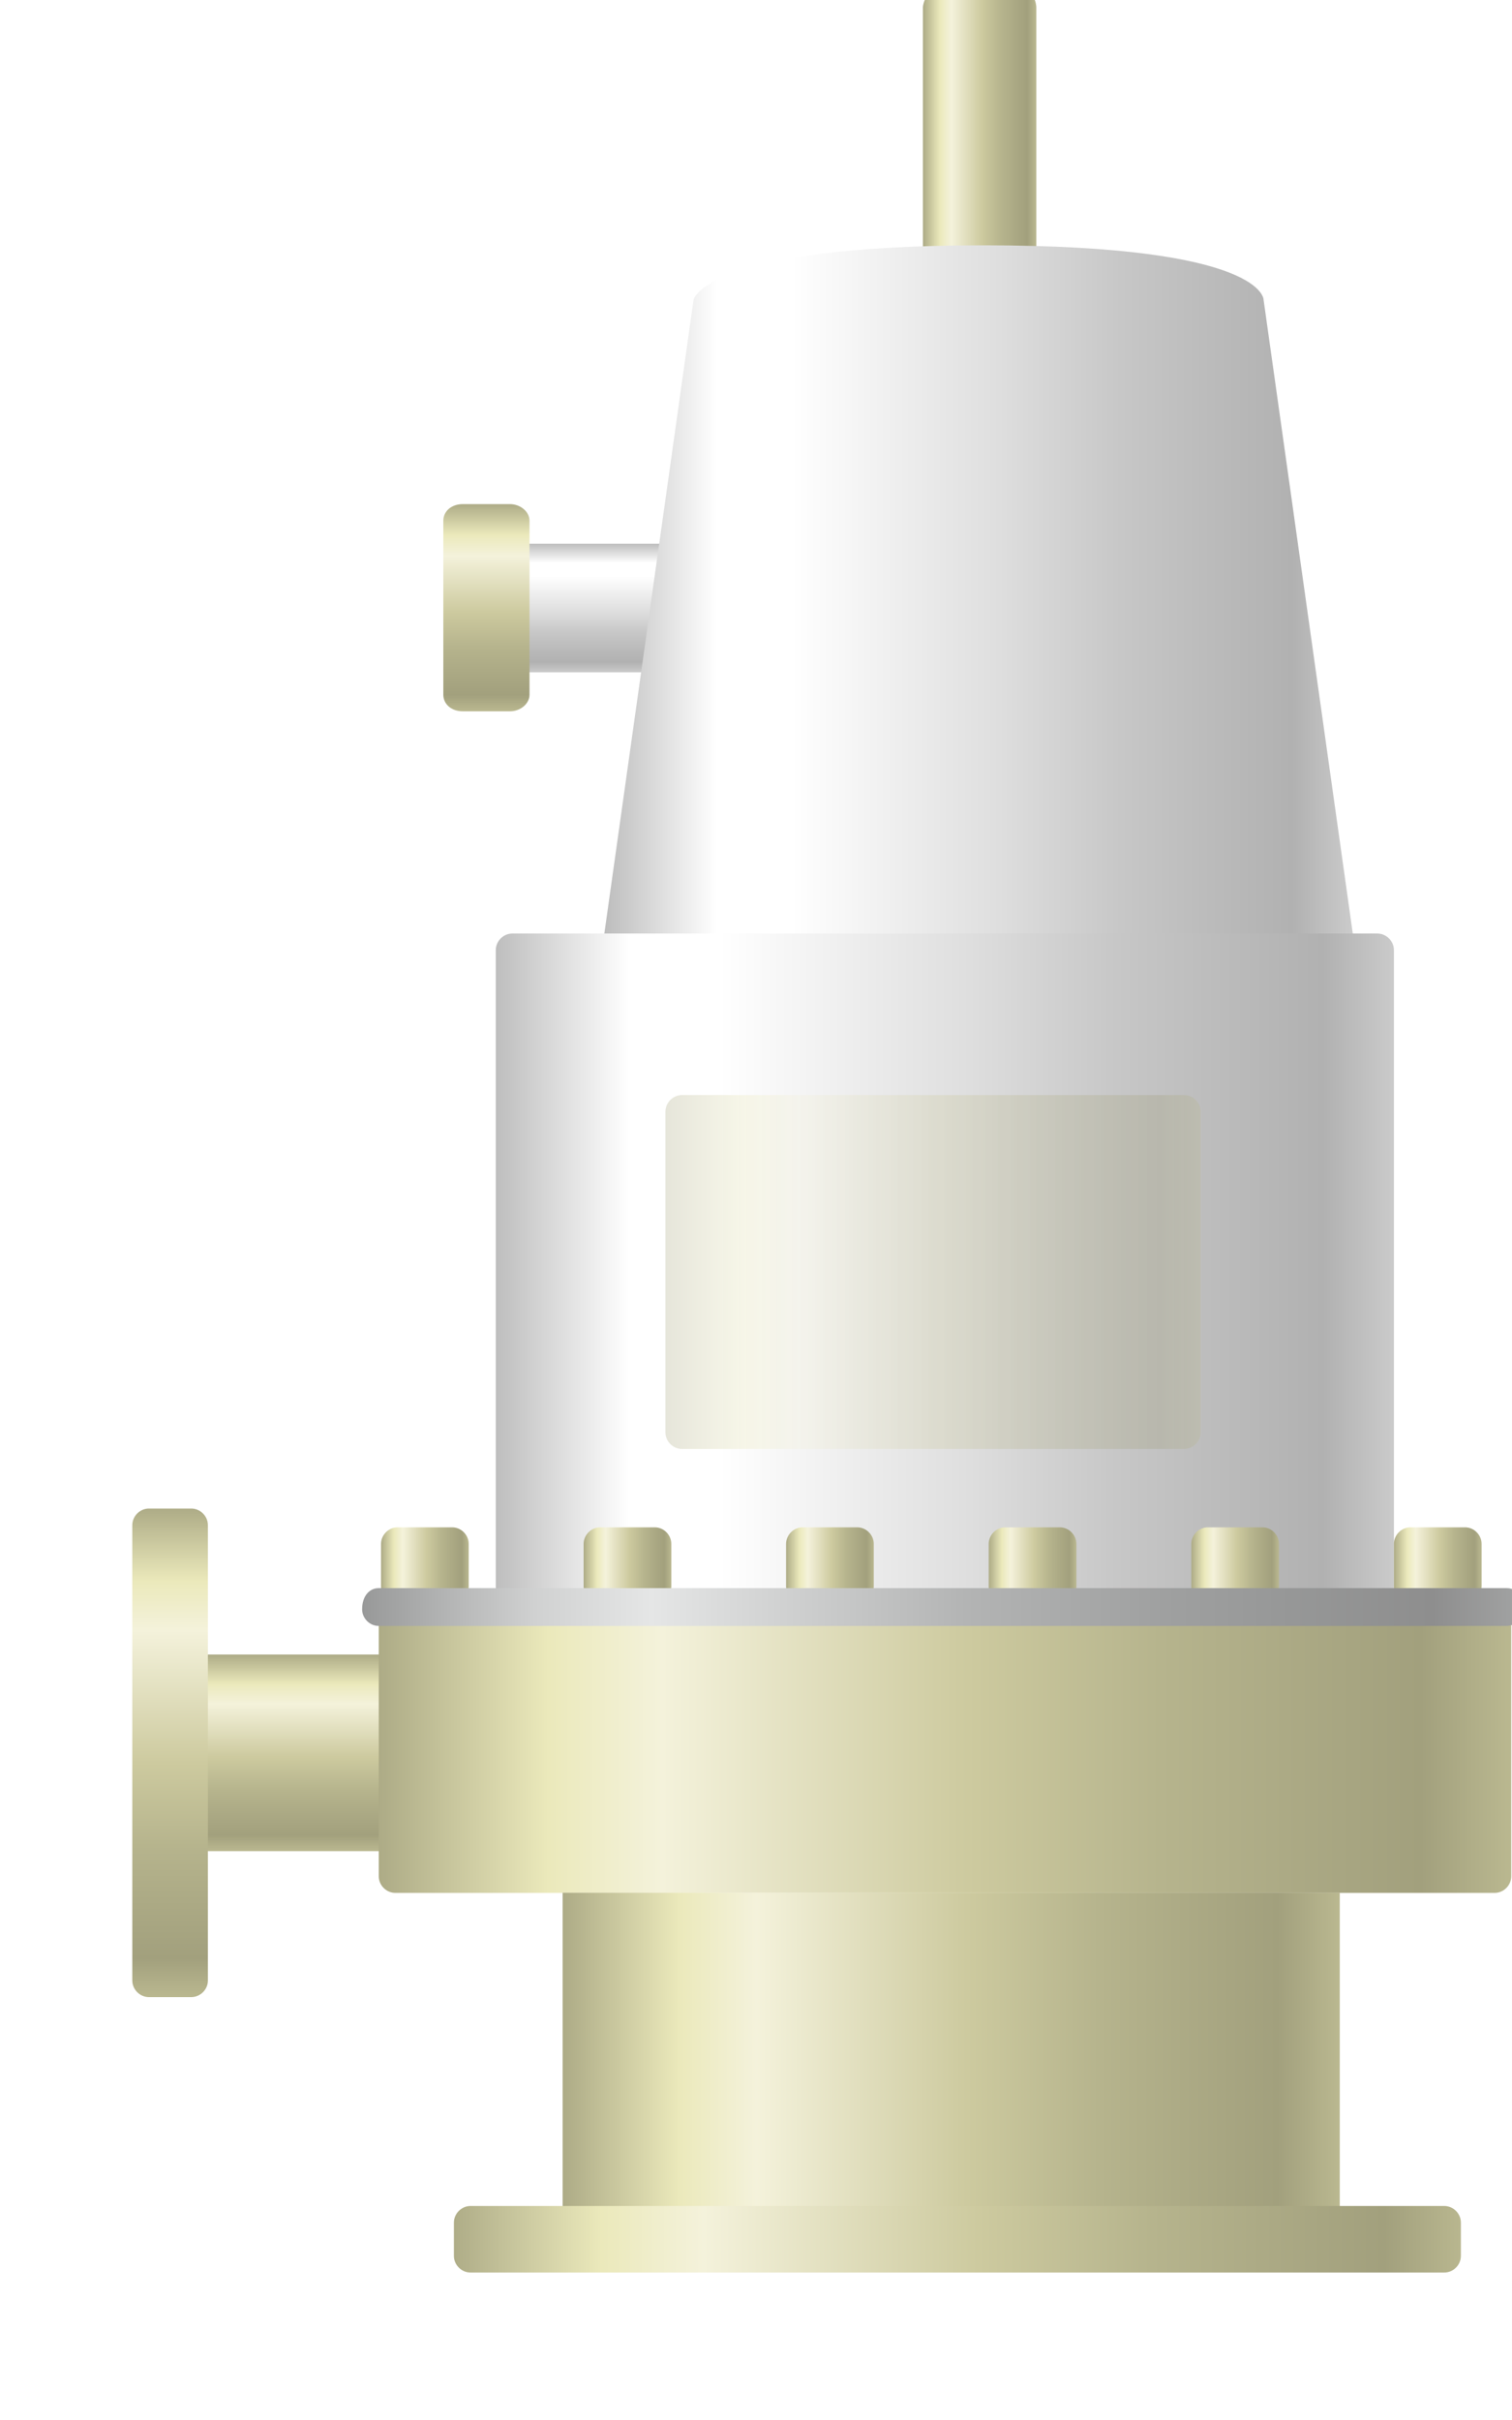 <svg xmlns="http://www.w3.org/2000/svg" id="schematicSVG" width="200" height="320" viewBox="0 0 200 320" style="">

    <style type="text/css">


.grid line {
stroke: lightgrey;
stroke-opacity: 0.7;
shape-rendering: crispEdges;
}
.grid path {
stroke-width: 0;
}
.gridVFD line {
stroke: black;
stroke-opacity: 0.5;
}
.gridVFD path {
stroke-width: 0;
}
.gaugeLine {
fill: none;
stroke: black;
stroke-width: 1;
}
.axisRed line{
stroke: red;
}
.axisRed path{
stroke: red;
}
.axisBlue line{
stroke: blue;
}
.axisBlue path{
stroke: blue;
}
.axisPurple line{
stroke: purple;
}
.axisPurple path{
stroke: purple;
}
.chartLineLeft {
fill: none;
stroke: DarkViolet;
stroke-width: 3;
}
.chartLineRight2 {
fill: none;
stroke: red;
stroke-width: 3;
}
.chartLineRight1 {
fill: none;
stroke: blue;
stroke-width: 3;
}
.chartLineCI {
fill: none;
stroke: purple;
stroke-width: 3;
}
.chartLineVAC {
fill: none;
stroke: red;
stroke-width: 3;
}
.chartLineHZ {
fill: none;
stroke: blue;
stroke-width: 3;
}
.axisred line{
stroke: red;
}
.axisred path{
stroke: red;
}
.axisBlue line{
stroke: blue;
}
.axisBlue path{
stroke: blue;
}
.axisDarkViolet line{
stroke: DarkViolet;
}
.axisDarkViolet path{
stroke: DarkViolet;
}

.ticks-automanual {
  font: 10px sans-serif;
}
.track,
.track-inset,
.track-overlay {
  stroke-linecap: round;
}
.track {
  stroke: #000;
  stroke-opacity: 0.3;
  stroke-width: 12px;
}
.track-inset {
  stroke: #ddd;
  stroke-width: 8px;
}
.track-overlay {
  pointer-events: stroke;
  stroke-width: 50px;
  stroke: transparent;

}
.handle {

  stroke: #000;
  stroke-opacity: 0.5;
  stroke-width: 1.25px;
}


</style>

<defs id="endArrowDefs">
<marker id="endArrow" viewBox="0 0 8000 8000" vector-effect="non-scaling-stroke" refX="250" refY="150" markerUnits="strokeWidth" markerWidth="300" markerHeight="300" orient="auto" fill="violet" stroke-linejoin="bevel">
<path d="M2 59,293 148,1 243,121 151,Z" stroke="RGB(0,0,0)">
<marker id="cloneArrow" viewBox="0 0 8000 8000" vector-effect="non-scaling-stroke" refX="250" refY="150" markerUnits="strokeWidth" markerWidth="300" markerHeight="300" orient="auto" fill="RGB(0,0,0)" stroke-linejoin="bevel">
<path d="M2 59,293 148,1 243,121 151,Z" stroke="RGB(0,0,0)"/>
</marker>
</path>
</marker>
</defs>
<defs id="pilotLightDefs">
<radialGradient id="blueGradient" cx="50%" cy="50%" r="75%">
<stop offset="0%" stop-color="rgb(0,0,255)" stop-opacity="1"/>
<stop offset="100%" stop-color="rgb(0,0,0)" stop-opacity="1"/>
</radialGradient>
<radialGradient id="greenGradient" cx="50%" cy="50%" r="75%">
<stop offset="0%" stop-color="rgb(0,191,0)" stop-opacity="1"/>
<stop offset="100%" stop-color="rgb(0,0,0)" stop-opacity="1"/>
</radialGradient>
<radialGradient id="greyGradient" cx="50%" cy="50%" r="75%">
<stop offset="0%" stop-color="rgb(255,255,255)" stop-opacity="1"/>
<stop offset="100%" stop-color="rgb(0,0,0)" stop-opacity="1"/>
</radialGradient>
<radialGradient id="redGradient" cx="50%" cy="50%" r="75%">
<stop offset="0%" stop-color="rgb(255,0,0)" stop-opacity="1"/>
<stop offset="100%" stop-color="rgb(0,0,0)" stop-opacity="1"/>
</radialGradient>
<radialGradient id="violetGradient" cx="50%" cy="50%" r="75%">
<stop offset="0%" stop-color="rgb(219,0,219)" stop-opacity="1"/>
<stop offset="100%" stop-color="rgb(0,0,0)" stop-opacity="1"/>
</radialGradient>
<radialGradient id="aquaGradient" cx="50%" cy="50%" r="75%">
<stop offset="0%" stop-color="aqua" stop-opacity="1"/>
<stop offset="100%" stop-color="rgb(0,0,0)" stop-opacity="1"/>
</radialGradient>
</defs>
<defs id="arrowDefs"/>
<defs id="defsPattern"/>
<defs id="defsGradient"/>
<defs id="defsShadow">
<filter id="drop-shadow" height="150%" width="150%">
<feGaussianBlur in="SourceAlpha" stdDeviation="5" result="blur"/>
<feOffset in="blur" dx="5" dy="5" result="offsetBlur"/>
<feMerge>
<feMergeNode in="offsetBlur"/>
<feMergeNode in="SourceGraphic"/>
</feMerge>
</filter>
</defs>
<defs id="pipe3dDefs">
<filter id="pipe3D">
<feFlood flood-color="black"/>
<feComposite operator="out" in2="SourceGraphic"/>
<feGaussianBlur stdDeviation="6"/>
<feComposite operator="atop" in2="SourceGraphic"/>
</filter>
</defs>
<defs id="alarmWarningTrendDefs">
<linearGradient id="warningMaxTrend" x1="84%" y1="24%" x2="82%" y2="72%">
<stop offset="0%" stop-color="#FF0000" stop-opacity="1"/>
<stop offset="100%" stop-color="#FFA500" stop-opacity="1" stop-offset="100%"/>
</linearGradient>
<linearGradient id="warningMinTrend" x1="84%" y1="24%" x2="82%" y2="72%">
<stop offset="0%" stop-color="#FFA500" stop-opacity="1" stop-offset="0%"/>
<stop offset="100%" stop-color="#FF0000" stop-opacity="1"/>
</linearGradient>
</defs>
<defs id="alarmWarningBarDefs">
<linearGradient id="warningMaxBar" y1="84%" x1="24%" y2="82%" x2="72%">
<stop offset="0" stop-color="#FFA500" stop-opacity="1"/>
<stop offset="100%" stop-color="#FF0000" stop-opacity="1" stop-offset="100%"/>
</linearGradient>
<linearGradient id="warningMinBar" y2="84%" x2="24%" y1="82%" x1="72%">
<stop offset="0" stop-color="#FFA500" stop-opacity="1"/>
<stop offset="100%" stop-color="#FF0000" stop-opacity="1" stop-offset="100%"/>
</linearGradient>
</defs>
<defs id="alarmWarningTankLevelDefs">
<linearGradient id="warningMaxTankLevel" x1="84%" y1="24%" x2="82%" y2="72%">
<stop offset="0%" stop-color="#FF0000" stop-opacity="1"/>
<stop offset="100%" stop-color="#FFA500" stop-opacity="1" stop-offset="100%"/>
</linearGradient>
<linearGradient id="warningMinTankLevel" x1="84%" y1="24%" x2="82%" y2="72%">
<stop offset="0%" stop-color="#FFA500" stop-opacity="1" stop-offset="0%"/>
<stop offset="100%" stop-color="#FF0000" stop-opacity="1"/>
</linearGradient>
</defs>
<g id="zoomG">
<g id="domElemG" shape-rendering="geometricPrecision" text-rendering="geometricPrecision">
<g title="Chemical Pump" parentid="" nativewidth="154" nativeheight="94" myscale="2" transform="matrix(7.21645e-16, -2, 2, 7.21645e-16, 5.5, 312.5)" id="process1527013124036" class="processElem" filter="url(#drop-shadow)">
<svg title="Chemical Pump" class="Pumps" xmlns:xlink="http://www.w3.org/1999/xlink" height="94" xmlns="http://www.w3.org/2000/svg" width="154" viewBox="0 0 154 94" nativewidth="154" nativeheight="94" overflow="visible" myscale="1.0">

    <defs>

        <linearGradient x1="0%" y2="100%" x2="0%" y1="0%" id="lg1_197">

            <stop stop-color="#bdbdbd" offset="0"/>

            <stop stop-color="#ffffff" offset="0.15"/>

            <stop stop-color="#ffffff" offset="0.25"/>

            <stop stop-color="#dfdfdf" offset="0.52"/>

            <stop stop-color="#c7c7c7" offset="0.69"/>

            <stop stop-color="#bcbcbc" offset="0.8"/>

            <stop stop-color="#b1b1b1" offset="0.92"/>

            <stop stop-color="#cbcbcb" offset="1"/>

        </linearGradient>

        <linearGradient x1="100%" y2="0%" x2="0%" y1="0%" id="lg2_197">

            <stop stop-color="#adab86" offset="0"/>

            <stop stop-color="#ebe9bb" offset="0.15"/>

            <stop stop-color="#f4f2db" offset="0.25"/>

            <stop stop-color="#cdca9f" offset="0.52"/>

            <stop stop-color="#b6b48d" offset="0.69"/>

            <stop stop-color="#acaa85" offset="0.8"/>

            <stop stop-color="#a2a07d" offset="0.92"/>

            <stop stop-color="#bab890" offset="1"/>

        </linearGradient>

        <linearGradient x1="100%" y2="0%" x2="0%" y1="0%" id="lg3_197">

            <stop stop-color="#bdbdbd" offset="0"/>

            <stop stop-color="#ffffff" offset="0.15"/>

            <stop stop-color="#ffffff" offset="0.25"/>

            <stop stop-color="#dfdfdf" offset="0.52"/>

            <stop stop-color="#c7c7c7" offset="0.69"/>

            <stop stop-color="#bcbcbc" offset="0.8"/>

            <stop stop-color="#b1b1b1" offset="0.92"/>

            <stop stop-color="#cbcbcb" offset="1"/>

        </linearGradient>

        <linearGradient x1="0%" y2="100%" x2="0%" y1="0%" id="lg4_197">

            <stop stop-color="#adab86" offset="0"/>

            <stop stop-color="#ebe9bb" offset="0.15"/>

            <stop stop-color="#f4f2db" offset="0.25"/>

            <stop stop-color="#cdca9f" offset="0.52"/>

            <stop stop-color="#b6b48d" offset="0.69"/>

            <stop stop-color="#acaa85" offset="0.8"/>

            <stop stop-color="#a2a07d" offset="0.92"/>

            <stop stop-color="#bab890" offset="1"/>

        </linearGradient>

        <linearGradient x1="0%" y2="100%" x2="0%" y1="0%" id="lg5_197">

            <stop stop-color="#979898" offset="0"/>

            <stop stop-color="#d0d1d1" offset="0.15"/>

            <stop stop-color="#e5e6e6" offset="0.25"/>

            <stop stop-color="#b3b4b4" offset="0.52"/>

            <stop stop-color="#9fa0a0" offset="0.69"/>

            <stop stop-color="#969797" offset="0.8"/>

            <stop stop-color="#8e8e8e" offset="0.92"/>

            <stop stop-color="#a3a4a4" offset="1"/>

        </linearGradient>

        <linearGradient x1="0%" y2="100%" x2="0%" y1="0%" id="lg6_197">

            <stop stop-color="#adab86" stop-opacity="0.3" offset="0"/>

            <stop stop-color="#ebe9bb" stop-opacity="0.3" offset="0.15"/>

            <stop stop-color="#f4f2db" stop-opacity="0.3" offset="0.25"/>

            <stop stop-color="#cdca9f" stop-opacity="0.3" offset="0.52"/>

            <stop stop-color="#b6b48d" stop-opacity="0.3" offset="0.69"/>

            <stop stop-color="#acaa85" stop-opacity="0.3" offset="0.8"/>

            <stop stop-color="#a2a07d" stop-opacity="0.3" offset="0.92"/>

            <stop stop-color="#bab890" stop-opacity="0.3" offset="1"/>

        </linearGradient>

    </defs>

    <g transform="translate(1.01,1.03)">

        <path transform="translate(45.22,24.01)" id="shape1" fill="url(#lg1_197)" d="M0,0L42.2,0C42.8,0,43.3,.5,43.3,1.1L43.3,58.3C43.3,58.9,42.8,59.4,42.2,59.4L0,59.4L0,0z"/>

        <path transform="translate(27.85,4.94)" id="shape2" fill="url(#lg2_197)" d="M0,11.5L13,11.5L13,0L0,0L0,11.5z"/>

        <path transform="translate(18.2,-0.03)" id="shape3" fill="url(#lg2_197)" d="M1.1,0L31.2,0C31.8,0,32.3,.5,32.3,1.1L32.3,3.9C32.3,4.5,31.8,5,31.2,5L1.1,5C.5,5,0,4.5,0,3.9L0,1.1C0,.5,.5,0,1.1,0z"/>

        <path transform="translate(105.79,26.22)" id="shape4" fill="url(#lg3_197)" d="M0,7.6L8.5,8.7L8.5,0L0,0L0,7.6z"/>

        <path transform="translate(103.21,20.54)" id="shape5" fill="url(#lg2_197)" d="M1.1,-0L12.6,-0C13.2,-0,13.7,.5,13.7,1.3L13.7,4.4C13.7,5.1,13.2,5.7,12.6,5.7L1.1,5.7C.5,5.7,-0,5.1,-0,4.4L-0,1.3C-0,.5,.5,-0,1.1,-0z"/>

        <path transform="translate(25.09,16.27)" id="shape6" fill="url(#lg4_197)" d="M1.1,0L17.7,0L17.7,74.9L1.1,74.9C.5,74.9,0,74.4,0,73.8L0,1.1C0,.5,.5,0,1.1,0z"/>

        <path transform="translate(4.3,28.43)" id="shape7" fill="url(#lg4_197)" d="M20.8,0L0,0L0,51.4L20.8,51.4L20.8,0z"/>

        <path transform="translate(-0.01,21.24)" id="shape8" fill="url(#lg4_197)" d="M1.1,0L3.3,0C3.9,0,4.4,.5,4.4,1.1L4.4,65.5C4.4,66.1,3.9,66.6,3.3,66.6L1.1,66.6C.5,66.6,0,66.1,0,65.5L0,1.1C0,.5,.5,0,1.1,0z"/>

        <path transform="translate(132.27,52.26)" id="shape9" fill="url(#lg4_197)" d="M0,0L17.5,0C17.5,0,19.7,.1,19.7,3.8C19.7,7.5,17.5,7.5,17.5,7.5L0,7.5L0,0z"/>

        <path transform="translate(88.52,31.19)" id="shape10" fill="url(#lg1_197)" d="M0,0L41.9,5.9C41.9,5.9,45.5,6.6,45.5,25.1C45.5,43.7,41.9,43.6,41.9,43.6L0,49.5L0,0z"/>

        <path transform="translate(44.26,16.42)" id="shape11" fill="url(#lg4_197)" d="M1.1,0L3.9,0C4.5,0,5,.5,5,1.1L5,4.7C5,5.3,4.5,5.8,3.9,5.8L1.1,5.8C.5,5.8,0,5.3,0,4.7L0,1.1C0,.5,.5,0,1.1,0z"/>

        <path transform="translate(44.26,29.82)" id="shape12" fill="url(#lg4_197)" d="M1.1,0L3.9,0C4.5,0,5,.5,5,1.1L5,4.7C5,5.3,4.5,5.8,3.9,5.8L1.1,5.8C.5,5.8,0,5.3,0,4.7L0,1.1C0,.5,.5,0,1.1,0z"/>

        <path transform="translate(44.26,43.21)" id="shape13" fill="url(#lg4_197)" d="M1.1,0L3.9,0C4.5,0,5,.5,5,1.1L5,4.7C5,5.3,4.5,5.8,3.9,5.8L1.1,5.8C.5,5.8,0,5.3,0,4.7L0,1.1C0,.5,.5,0,1.1,0z"/>

        <path transform="translate(44.26,56.61)" id="shape14" fill="url(#lg4_197)" d="M1.1,0L3.9,0C4.5,0,5,.5,5,1.1L5,4.7C5,5.3,4.5,5.8,3.9,5.8L1.1,5.8C.5,5.8,0,5.3,0,4.7L0,1.1C0,.5,.5,0,1.1,0z"/>

        <path transform="translate(44.26,70.01)" id="shape15" fill="url(#lg4_197)" d="M1.1,0L3.9,0C4.5,0,5,.5,5,1.1L5,4.7C5,5.3,4.5,5.8,3.9,5.8L1.1,5.8C.5,5.8,0,5.3,0,4.7L0,1.1C0,.5,.5,0,1.1,0z"/>

        <path transform="translate(44.26,83.41)" id="shape16" fill="url(#lg4_197)" d="M1.1,0L3.9,0C4.5,0,5,.5,5,1.1L5,4.7C5,5.3,4.5,5.8,3.9,5.8L1.1,5.8C.5,5.8,0,5.3,0,4.7L0,1.1C0,.5,.5,0,1.1,0z"/>

        <path transform="translate(42.74,15.17)" id="shape17" fill="url(#lg5_197)" d="M1.1,0C2,0,2.5,.5,2.5,1.1L2.5,75.7C2.5,76.3,2,76.8,1.4,76.8C.5,76.8,0,76.3,0,75.7L0,1.1C0,.5,.5,0,1.1,0z"/>

        <path transform="translate(54.44,35.23)" id="shape18" fill="url(#lg6_197)" d="M1.1,0L22.3,0C22.9,0,23.4,.5,23.4,1.1L23.4,34.3C23.4,34.9,22.9,35.4,22.3,35.4L1.1,35.4C.5,35.4,0,34.9,0,34.3L0,1.1C0,.5,.5,0,1.1,0z"/>

    </g>

</svg>
<rect width="154" height="94" stroke="none" stroke-width="2" fill="white" fill-opacity="0" style="cursor: default;" onmousedown="editProcess(process1527013124036, evt)"/>
</g>
</g>
</g>
</svg>
